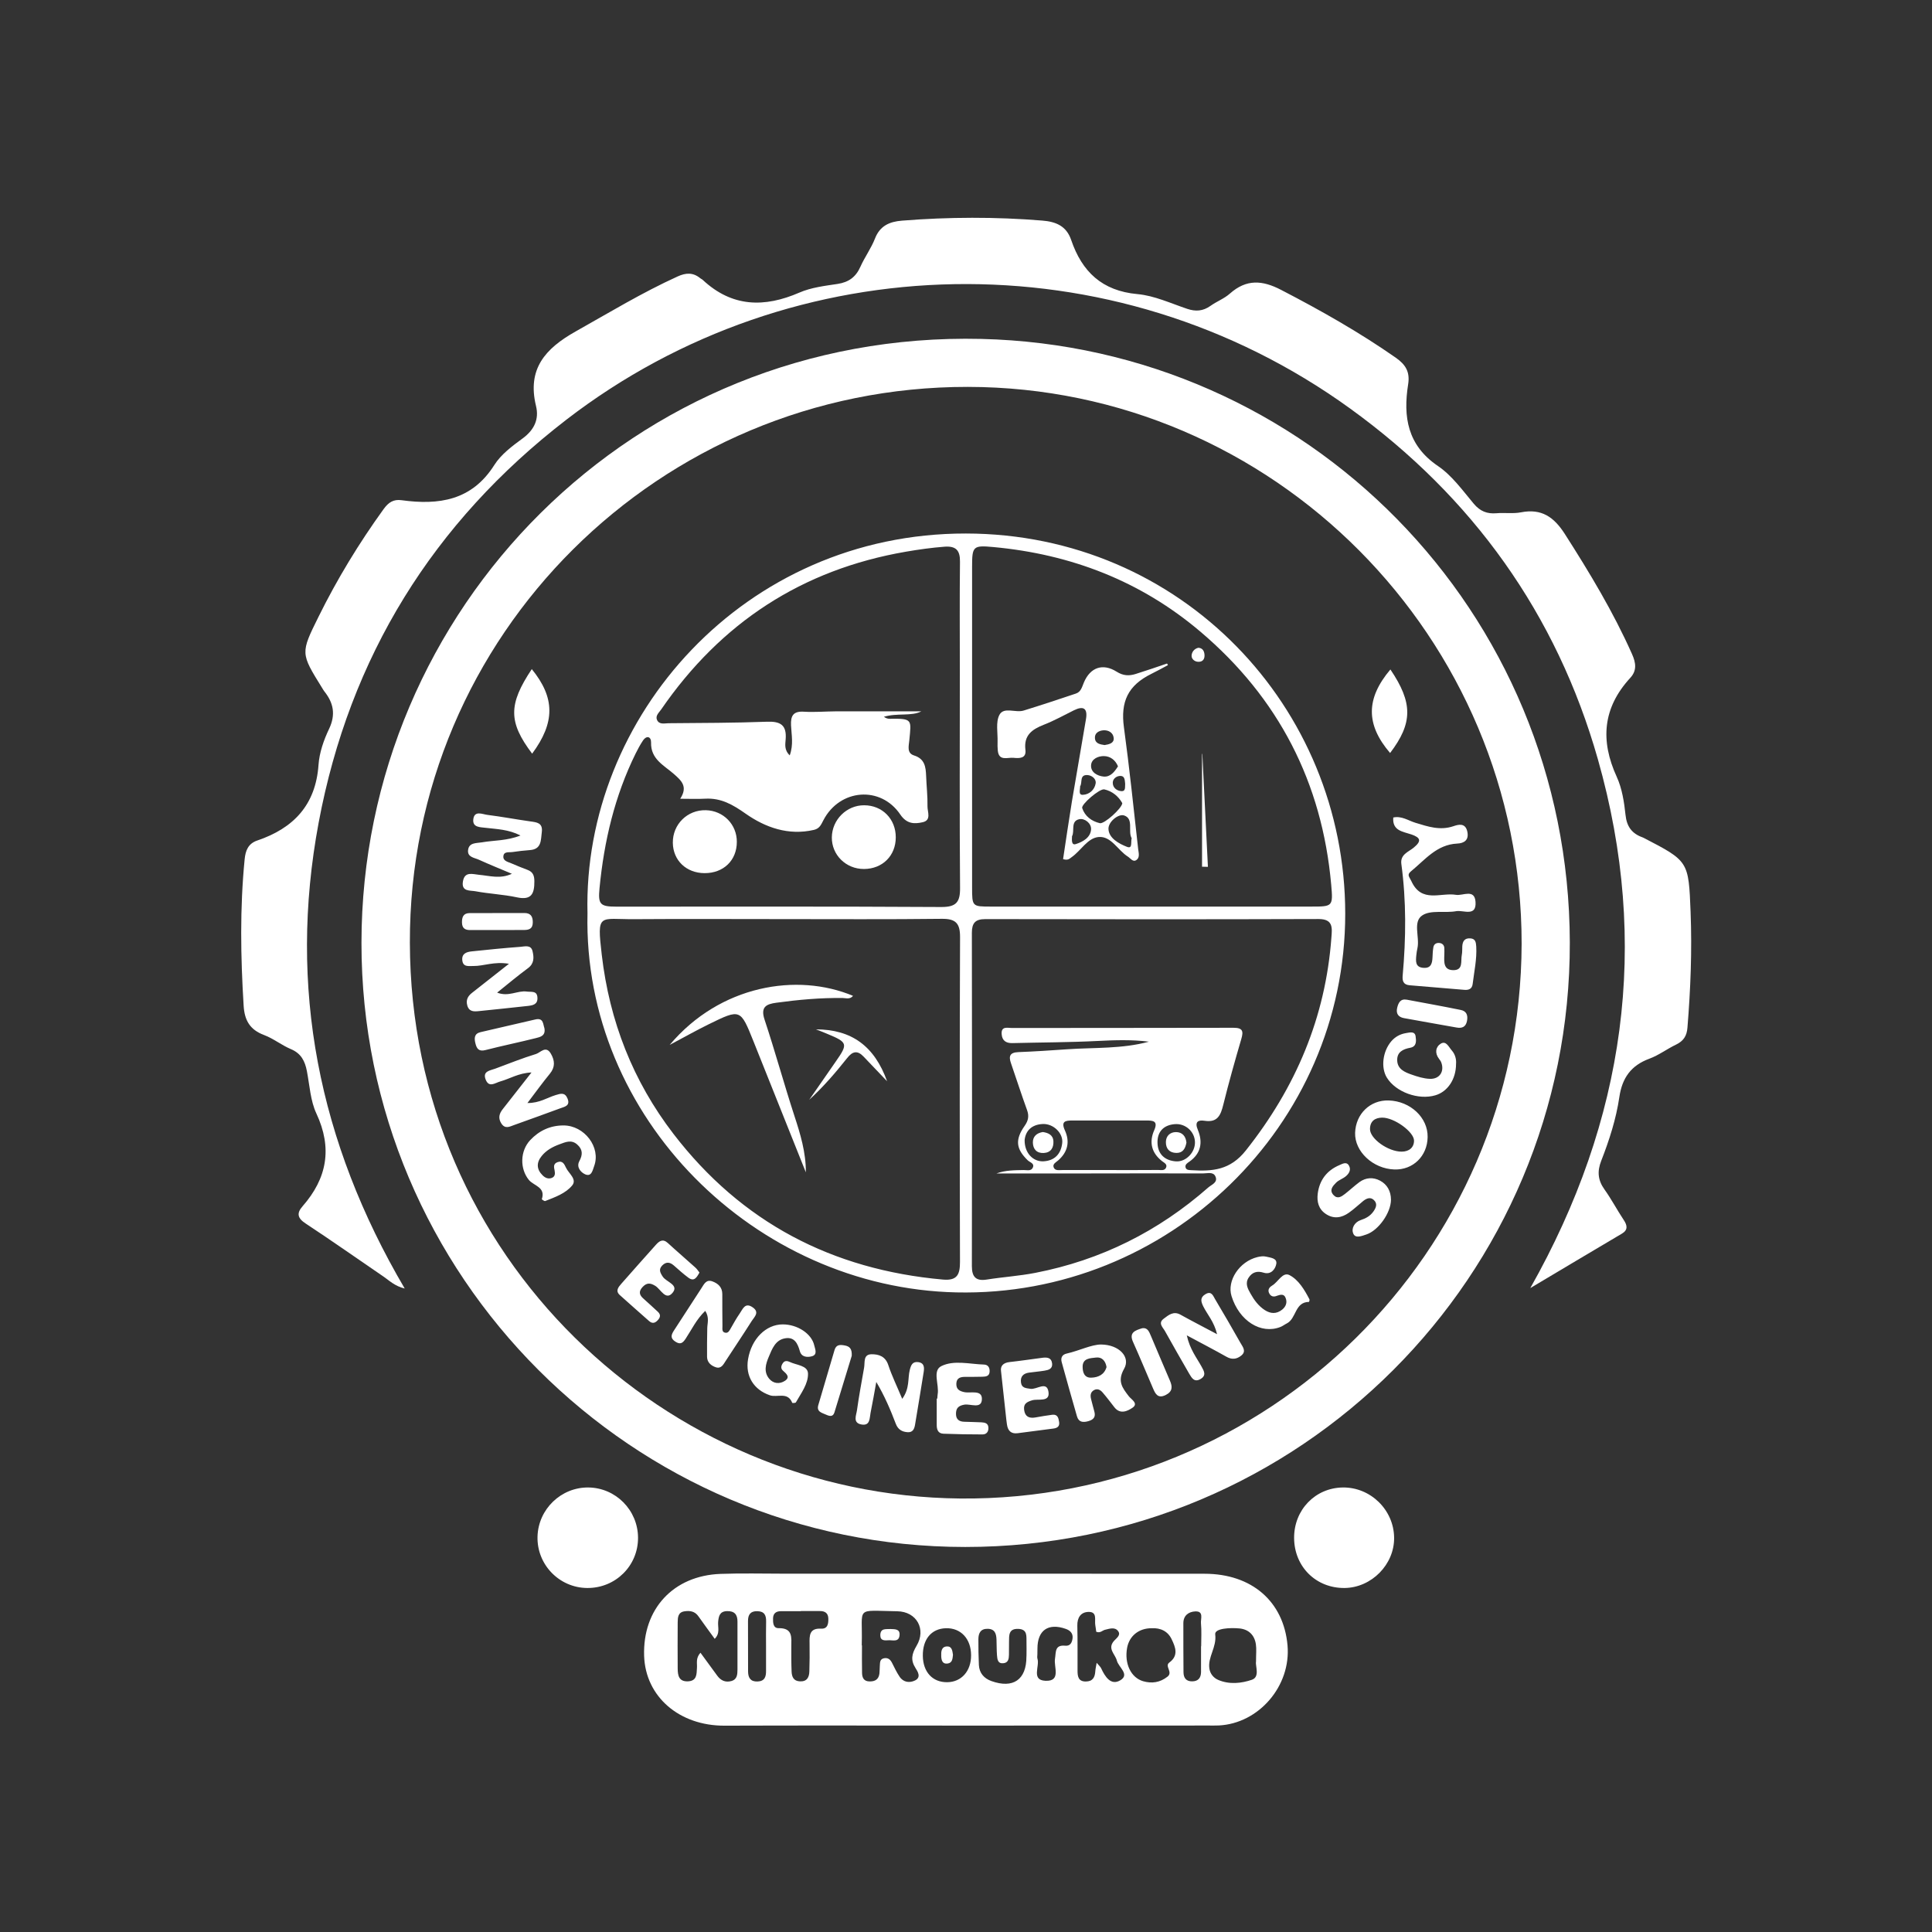 <svg id="SvgjsSvg1001" width="288" height="288" xmlns="http://www.w3.org/2000/svg" version="1.1" xmlns:xlink="http://www.w3.org/1999/xlink" xmlns:svgjs="http://svgjs.com/svgjs"><rect width="100%" height="100%" fill="#333333" stroke="none"/><defs id="SvgjsDefs1002"></defs><g id="SvgjsG1008"><svg xmlns="http://www.w3.org/2000/svg" enable-background="new 0 0 269.84 269.86" viewBox="0 0 269.84 269.86" width="288" height="288"><path d="M134.82,216.08c-46.54,0-84.37-37.83-84.34-84.39c0.03-46.53,37.91-85.5,86.59-84.35c45.37,1.08,82.08,37.95,82.19,84.28
		C219.37,178.3,181.55,216.08,134.82,216.08z M212.53,131.83c0.02-42.81-34.73-77.74-77.36-77.79C92.15,54,57.14,88.72,57.24,131.67
		c0.09,43.98,35.72,77.25,76.86,77.64C176.89,209.72,212.42,175.09,212.53,131.83z" fill="#ffffff" class="color000 svgShape"></path><path d="M213.74 179.92c13.25-23.44 16.78-48.04 9.44-73.87-5.77-20.29-17.51-36.63-34.61-48.99-33.12-23.95-77.75-22.89-109.48 1.57C60.48 72.98 48.83 91.77 44.5 114.9c-4.31 23.04 0 44.62 12.02 65.08-1.39-.34-2.14-1.1-2.98-1.68-3.62-2.47-7.21-5-10.87-7.41-1.13-.74-1.27-1.43-.42-2.4 3.43-3.91 4.19-8.12 1.93-12.96-.83-1.78-.94-3.91-1.32-5.9-.27-1.41-.8-2.49-2.24-3.09-1.3-.55-2.44-1.48-3.75-1.97-1.98-.74-2.73-2.06-2.85-4.11-.42-6.81-.53-13.61.14-20.42.12-1.25.5-2.21 1.77-2.64 5.07-1.72 8.16-4.97 8.55-10.57.12-1.71.73-3.46 1.48-5.03.94-1.99.62-3.61-.66-5.22-.13-.16-.22-.34-.33-.51-3.01-4.85-3-4.84-.49-9.92 2.61-5.28 5.65-10.28 9.1-15.05.68-.94 1.38-1.39 2.51-1.23 5.2.71 9.8.05 12.94-4.91.94-1.49 2.51-2.66 3.97-3.73 1.62-1.19 2.31-2.68 1.86-4.52-1.26-5.17 1.28-8.02 5.53-10.41 4.7-2.64 9.31-5.44 14.24-7.68 1.18-.54 2.17-.58 3.18.25.1.09.24.13.34.23 4.09 3.81 8.6 3.9 13.52 1.76 1.64-.71 3.52-.93 5.31-1.2 1.56-.24 2.55-.96 3.19-2.4.6-1.35 1.51-2.58 2.04-3.95.7-1.79 2.04-2.35 3.77-2.49 6.53-.52 13.06-.54 19.59-.01 1.89.15 3.37.74 4.04 2.71 1.51 4.43 4.31 7.11 9.25 7.56 2.36.21 4.66 1.29 6.96 2.06 1.19.4 2.21.32 3.24-.41.88-.63 1.94-1.02 2.73-1.73 2.3-2.03 4.51-1.88 7.16-.5 5.52 2.86 10.91 5.91 16.01 9.47 1.37.96 1.99 1.98 1.72 3.7-.72 4.54-.11 8.53 4.17 11.43 1.96 1.33 3.44 3.41 5 5.27.89 1.05 1.85 1.43 3.17 1.32 1.14-.1 2.32.09 3.43-.13 2.86-.55 4.58.64 6.11 3.02 3.46 5.41 6.76 10.88 9.38 16.76.56 1.25.71 2.32-.24 3.35-3.84 4.18-4.21 8.75-1.88 13.83.74 1.62 1.03 3.51 1.22 5.3.17 1.64.89 2.61 2.37 3.14.06.02.13.05.18.08 6.27 3.25 6.26 3.25 6.54 10.34.21 5.4 0 10.78-.44 16.17-.09 1.15-.55 1.85-1.57 2.35-1.28.61-2.44 1.5-3.75 1.98-2.56.94-3.8 2.69-4.19 5.35-.45 3.07-1.41 6.04-2.54 8.93-.57 1.47-.46 2.69.46 3.98.98 1.37 1.76 2.87 2.7 4.28.5.75.59 1.38-.24 1.88C222.26 174.84 218 177.38 213.74 179.92zM134.8 241.03c-11.21 0-22.41-.03-33.62.01-6.29.02-11.03-4.03-11.22-9.75-.21-6.55 4.07-11.2 10.66-11.45 2.97-.11 5.94-.03 8.91-.03 19.58 0 39.15-.01 58.73.01 6.59.01 11.03 3.88 11.57 10 .5 5.67-4 10.91-9.59 11.19-.47.02-.94.01-1.42.01C157.48 241.03 146.14 241.03 134.8 241.03zM97.83 230.85c.81 1.12 1.58 2.18 2.36 3.23.49.66 1.13.95 1.94.73.85-.23.86-.94.87-1.62.01-2.23-.01-4.45 0-6.68.01-1-.43-1.5-1.46-1.47-1.01.03-1.16.67-1.24 1.49-.07.75.31 1.6-.48 2.38-.78-1.08-1.54-2.1-2.27-3.14-.5-.72-1.2-.82-1.97-.7-.9.14-.92.87-.93 1.55-.01 2.16-.02 4.32 0 6.47.01.94.17 1.8 1.41 1.76 1.28-.05 1.23-.98 1.28-1.88C97.39 232.34 97.13 231.63 97.83 230.85zM120.36 229.83c.01 0 .02 0 .03 0 0 1.28-.02 2.56.01 3.83.01.66.23 1.19 1.04 1.2.8.02 1.29-.3 1.39-1.12.04-.33.02-.67.05-1.01.04-.45-.04-.99.6-1.11.55-.1.87.18 1.11.65.33.66.65 1.33 1.06 1.94.54.8 1.41.88 2.16.51.88-.44.37-1.24.05-1.74-.7-1.11-.52-1.96.15-3.09 1.39-2.31.02-4.79-2.69-4.83-6.01-.09-4.81-.74-4.96 4.56C120.36 229.7 120.36 229.76 120.36 229.83zM175.43 232.09c0-1.08.08-1.76-.02-2.42-.19-1.28-.99-2.07-2.27-2.21-1.28-.13-3.52-.03-3.41.83.23 1.82-1.08 3.17-.81 4.81.11.69.57 1.26 1.21 1.54 1.56.68 3.26.49 4.72-.01C176.01 234.23 175.31 232.7 175.43 232.09zM153.11 227.92c-.04-.27-.07-.6-.13-.92-.13-.72.32-1.87-.94-1.85-1.08.02-1.6.79-1.57 1.94.05 2.09.02 4.18.03 6.27 0 .79.1 1.52 1.16 1.51.97-.01 1.27-.59 1.32-1.44.02-.31.1-.62.19-1.17.32.38.53.55.63.77.54 1.17 1.36 2.47 2.69 1.66 1.34-.81-.27-1.81-.5-2.74-.22-.9-1.36-1.65-.4-2.75.34-.38.99-.8.59-1.35-.45-.64-1.22-.35-1.86-.2C153.95 227.75 153.66 228.15 153.11 227.92zM160.85 227.43c-1.78-.01-3.13 1.07-3.43 2.76-.39 2.17.53 4.14 2.24 4.64 1.21.35 2.36.19 3.41-.64.8-.63-.45-1.46.25-1.97 1.33-.97.85-2.15.34-3.22C163.14 227.87 162.12 227.36 160.85 227.43zM143.37 231.24c0-.61.02-1.21 0-1.82-.03-.84.19-1.86-1.17-1.9-1.34-.04-1.26.91-1.27 1.8-.01.61 0 1.21-.01 1.82-.01.57-.09 1.12-.8 1.18-.78.07-.82-.57-.87-1.09-.06-.74-.04-1.48-.07-2.22-.03-.81-.22-1.48-1.23-1.5-.98-.02-1.29.59-1.3 1.43 0 1.21.01 2.42.07 3.63.06 1.13.72 1.87 1.75 2.24 3.04 1.09 4.89-.2 4.89-3.38C143.37 231.38 143.37 231.31 143.37 231.24zM128.89 231.29c.03 2.26 1.36 3.7 3.4 3.68 1.99-.02 3.35-1.55 3.34-3.76 0-2.31-1.44-3.85-3.54-3.78C130.08 227.5 128.86 228.97 128.89 231.29zM111.86 225.03c0 .01 0 .01 0 .02-.94 0-1.89-.01-2.83 0-.62.01-1.03.29-1.06.96-.02.62 0 1.42.77 1.41 2.04-.03 1.78 1.34 1.78 2.62 0 1.15-.01 2.29.04 3.44.03.73.27 1.33 1.16 1.37.99.05 1.3-.57 1.32-1.4.04-1.28.05-2.56.03-3.84-.02-1.14-.05-2.21 1.61-2.12.93.05 1.03-.7 1.01-1.42-.02-.76-.48-1.05-1.2-1.04C113.61 225.04 112.74 225.03 111.86 225.03zM106.99 229.93c0-1.14-.02-2.29.01-3.43.02-.86-.22-1.43-1.22-1.45-.98-.03-1.31.5-1.31 1.37 0 2.36 0 4.71.01 7.07.01.85.34 1.42 1.32 1.38 1.01-.04 1.2-.67 1.19-1.5C106.98 232.22 106.99 231.07 106.99 229.93zM144.89 231.08c0 .2-.05.42.01.6.34 1.07-.9 2.99 1.1 3.09 2.25.11 1.16-1.94 1.35-3.07.15-.95-.05-1.97 1.43-1.83.71.07.94-.44 1.02-1 .1-.7-.31-1.13-.95-1.35-2.44-.86-3.95.19-3.95 2.75C144.89 230.54 144.89 230.81 144.89 231.08zM167.75 229.95c.01 0 .01 0 .02 0 0-1.07.07-2.16-.03-3.22-.06-.61.43-1.7-.79-1.65-.91.04-1.67.55-1.67 1.65 0 2.28 0 4.57.02 6.85.01.78.36 1.28 1.22 1.27.84-.01 1.21-.49 1.23-1.27C167.76 232.37 167.75 231.16 167.75 229.95zM180.75 214.82c-.02-3.92 2.95-7 6.8-7.05 3.87-.05 7.12 3.12 7.17 7 .05 3.74-3.14 6.99-6.91 7.04C183.81 221.85 180.77 218.84 180.75 214.82zM82.17 207.77c3.82.04 6.92 3.16 6.94 7.01.02 3.92-3.14 7.06-7.1 7.03-3.91-.03-7.05-3.28-6.94-7.19C75.18 210.8 78.36 207.73 82.17 207.77z" fill="#ffffff" class="color000 svgShape"></path><path d="M82.05 127.57c-.68-27.41 21.87-53.09 52.86-53.05 30.09.04 52.96 24.24 52.98 53.08.02 29.67-24.75 53.59-54.33 52.92C105.5 179.89 81.39 156.12 82.05 127.57zM109.06 128.38c-6.82 0-13.64-.04-20.46.01-4.92.04-5.25-.98-4.56 4.95 1.08 9.3 4.36 17.67 10.02 25.04 9.49 12.36 22.16 18.97 37.64 20.35 2.03.18 2.38-.75 2.38-2.47-.04-15.12-.05-30.24.01-45.36.01-1.94-.61-2.58-2.55-2.56C124.05 128.43 116.56 128.38 109.06 128.38zM160.88 126.63c7.42 0 14.85 0 22.27 0 3 0 3.05-.01 2.78-3.06-1.27-14.27-7.36-26.09-18.27-35.34-8.33-7.07-18.09-10.82-28.93-11.82-2.83-.26-2.96-.11-2.96 2.76 0 14.92 0 29.83 0 44.75 0 2.7.01 2.71 2.62 2.71C145.9 126.63 153.39 126.63 160.88 126.63zM160.47 145.5c-2.38-.3-4.75-.22-7.14-.1-3.97.2-7.95.2-11.93.3-.9.02-1.43-.35-1.5-1.25-.09-1.16.84-.86 1.41-.86 10.32-.02 20.65 0 30.97-.03 1.3 0 1.42.47 1.09 1.58-.89 3.04-1.75 6.09-2.51 9.16-.36 1.45-.79 2.53-2.61 2.25-.89-.14-1.43.12-.95 1.26.72 1.73.46 3.3-1.18 4.45-.29.2-.61.39-.54.77.08.41.48.4.81.42 2.94.18 5.43.02 7.63-2.77 6.96-8.78 11.12-18.56 11.94-29.74.1-1.3.28-2.57-1.78-2.57-15.52.05-31.04.04-46.56.01-1.4 0-1.88.54-1.88 1.92.03 15.52.03 31.04 0 46.56 0 1.54.61 2.1 2.07 1.87 2.26-.36 4.54-.5 6.8-.94 9.16-1.78 17.19-5.8 24.17-11.94.45-.39 1.38-.69.97-1.55-.31-.65-1.09-.4-1.66-.4-6.27-.01-12.55 0-18.82.01-3.37 0-6.74 0-10.1 0 1.27-.47 2.53-.45 3.8-.48.45-.01 1.04.19 1.28-.33.28-.61-.4-.73-.71-1.03-1.64-1.6-1.79-2.87-.43-4.81.53-.75.64-1.39.33-2.23-.78-2.15-1.48-4.33-2.23-6.5-.35-.99-.18-1.52 1.01-1.57 2.29-.09 4.58-.24 6.86-.4C152.89 146.3 156.74 146.52 160.47 145.5zM110.3 105.51c.55-1.53.24-2.88.18-4.2-.06-1.35.32-1.99 1.8-1.9 1.48.09 2.97-.04 4.45-.05 4.11-.01 8.23 0 11.95 0-1.36.72-3.39.2-5.23.76.28.2.54.28.8.28 3.27-.05 3.02.11 2.75 3.02-.07.77-.38 1.77.66 2.1 1.5.47 1.64 1.59 1.69 2.86.05 1.41.22 2.83.19 4.24-.02.77.59 1.95-.68 2.23-1.16.26-2.22.25-3.12-1.08-2.75-4.07-8.47-3.58-10.74.8-.32.61-.53 1.17-1.33 1.35-3.56.82-6.78-.34-9.52-2.26-1.82-1.28-3.45-2.22-5.66-2.1-1.07.06-2.14.01-3.49.01 1.12-1.72.15-2.55-.92-3.49-1.36-1.19-3.22-2.05-3.15-4.38.02-.79-.61-1.06-1.16-.22-.37.56-.69 1.16-.99 1.76-2.93 5.94-4.42 12.27-5.05 18.83-.22 2.26.08 2.57 2.38 2.57 15.12 0 30.23-.04 45.35.05 2.09.01 2.65-.67 2.63-2.67-.08-10.06-.03-20.11-.03-30.17 0-5.13-.04-10.26.02-15.39.02-1.58-.55-2.21-2.14-2.1-1.82.14-3.61.39-5.41.7-14.52 2.5-25.86 9.93-34.19 22.04-.3.43-.82.86-.59 1.43.3.72 1.04.5 1.61.49 4.59-.04 9.18-.04 13.76-.21 1.89-.07 2.77.46 2.61 2.45C109.69 103.93 109.49 104.73 110.3 105.51zM155.08 163.43c2.23 0 4.46.01 6.68-.01.38 0 .88.13 1.09-.3.24-.49-.23-.69-.54-.93-1.48-1.15-1.84-2.65-1.1-4.32.57-1.3-.16-1.36-1.09-1.36-3.44 0-6.89 0-10.33 0-.96 0-1.64.09-1.06 1.37.73 1.59.41 3.03-.93 4.2-.3.26-.78.49-.65.93.18.57.78.41 1.23.42C150.63 163.44 152.86 163.43 155.08 163.43zM143.11 159.23c-.03 1.79 1.15 3.05 2.63 2.98 1.57-.08 2.45-1.04 2.62-2.55.16-1.37-1.22-2.71-2.69-2.66C144.1 157.06 143.25 157.94 143.11 159.23zM166.9 159.51c-.04-1.45-1.33-2.62-2.83-2.49-1.59.13-2.46 1.1-2.4 2.65.05 1.56 1.04 2.44 2.58 2.55C165.67 162.31 166.95 160.93 166.9 159.51zM194.6 114.19c1.17-.26 2.11.44 3.11.74 1.75.53 3.42 1.11 5.3.47.65-.22 1.65-.52 1.93.74.27 1.22-.46 1.65-1.42 1.69-2.86.14-4.48 2.27-6.44 3.87-.63.51-.23.76.05 1.38 1.43 3.12 4.09 1.55 6.24 1.91.95.16 2.59-.89 2.72.98.15 2.14-1.71 1.12-2.69 1.3-1.58.29-3.54-.2-4.73.58-1.38.89-.36 3.02-.69 4.57-.07.33-.13.66-.16 1-.08.84-.17 1.7 1.03 1.77 1.04.06 1.19-.65 1.23-1.46.02-.47.04-.95.12-1.41.08-.48.45-.66.89-.6.36.05.61.29.64.67.02.34.01.67 0 1.01-.03.96-.13 2.08 1.22 2.11 1.47.03 1.05-1.27 1.22-2.11.08-.39.05-.81.07-1.21.04-.7.31-1.17 1.11-1.12.74.04.8.56.84 1.14.1 1.77-.29 3.49-.5 5.23-.08.7-.56.87-1.16.82-2.55-.21-5.1-.43-7.65-.64-.9-.08-1.04-.63-.96-1.42.46-5.18.51-10.35-.19-15.52-.18-1.33.99-1.68 1.71-2.27 1.12-.92 1.02-1.4-.32-1.86C195.94 116.15 194.45 116.05 194.6 114.19zM71.49 122.05c-1.54-.65-3.08-1.27-4.6-1.96-.63-.29-1.63-.35-1.52-1.34.12-1.08 1.14-.96 1.91-1.09 1.71-.3 3.49-.2 5.41-.96-1.69-.86-3.28-.88-4.85-1.07-.76-.1-1.87-.03-1.74-1.19.15-1.27 1.26-.71 1.96-.62 2 .25 3.99.63 5.99.91.92.13 1.78.19 1.62 1.49-.15 1.13-.01 2.4-1.67 2.52-.81.06-1.61.15-2.41.27-.49.08-1.24-.13-1.29.61-.05.65.66.77 1.14.98.74.33 1.5.62 2.25.91.73.28.94.78.94 1.58.01 1.71-.38 2.69-2.43 2.25-1.9-.41-3.88-.49-5.8-.85-.72-.14-1.99.09-1.75-1.36.23-1.46 1.37-1.02 2.24-.94C68.37 122.32 69.85 122.81 71.49 122.05zM153.78 187.8c2.55.02 4.15 1.77 3.23 3.38-.99 1.74-.26 2.67.67 3.87.33.42 1.37.99.5 1.58-.67.46-1.72.98-2.53-.06-.54-.69-1.06-1.39-1.63-2.05-.31-.37-.73-.63-1.24-.34-.49.29-.51.75-.39 1.24.14.59.31 1.17.46 1.75.2.74-.1 1.12-.82 1.33-.75.22-1.37.17-1.61-.67-.73-2.51-1.43-5.03-2.13-7.56-.17-.61.05-1.07.71-1.21C150.76 188.66 152.41 187.81 153.78 187.8zM154.55 190.95c-.14-.87-.65-1.43-1.47-1.33-.78.1-1.89.07-1.87 1.32.01.75.24 1.54 1.23 1.49C153.41 192.39 154.24 192.01 154.55 190.95zM71.08 134.62c-2.11-.35-3.52.33-4.97.31-.66-.01-1.45.19-1.55-.82-.08-.91.58-1.14 1.3-1.22 2.28-.24 4.55-.47 6.84-.64.61-.05 1.47-.32 1.68.63.2.86.24 1.71-.65 2.36-1.4 1.03-2.73 2.15-4.3 3.41 1.62.63 2.85-.33 4.14-.15.65.09 1.45-.16 1.49.87.04.93-.64 1.06-1.35 1.14-2.28.24-4.55.5-6.83.72-.67.07-1.37.11-1.62-.79-.21-.76.07-1.3.65-1.75C67.5 137.44 69.08 136.19 71.08 134.62zM165.76 186.52c.43 1.97 1.38 3.12 2.07 4.38.33.6.71 1.22-.15 1.72-.86.5-1.22-.13-1.57-.72-1.14-1.98-2.28-3.96-3.39-5.96-.29-.53-1.02-1.12-.19-1.74.68-.51 1.37-1.12 2.36-.56 1.56.87 3.15 1.68 5.1 2.72-.42-1.76-1.36-2.74-1.93-3.89-.35-.71-.45-1.25.31-1.7.84-.5 1.06.22 1.35.71 1.2 2.02 2.39 4.06 3.54 6.1.31.55.87 1.17.09 1.78-.63.5-1.3.58-2.05.15C169.62 188.56 167.9 187.67 165.76 186.52zM126.01 195.39c1.08-1.48.75-2.84 1.06-4.05.16-.63.36-1.19 1.18-1.08.87.12.85.78.76 1.38-.38 2.46-.81 4.92-1.21 7.38-.1.59-.32 1.06-1 1.03-.79-.04-1.38-.36-1.69-1.19-.74-1.94-1.55-3.86-2.72-5.83-.26 1.44-.51 2.88-.8 4.31-.15.73-.03 1.85-1.27 1.63-1.25-.22-.73-1.27-.63-1.98.28-2 .65-3.99 1-5.97.13-.74-.15-1.85 1.04-1.86 1.01-.01 1.94.29 2.34 1.52C124.56 192.17 125.27 193.61 126.01 195.39zM199.4 158.83c-.04 2.66-2.05 4.61-4.65 4.52-2.99-.1-5.56-2.51-5.48-5.12.09-2.65 2.11-4.6 4.69-4.52C197 153.81 199.45 156.11 199.4 158.83zM195.76 160.86c1.07 0 1.74-.59 1.74-1.54 0-1.21-2.77-3.24-4.47-3.21-.98.02-1.67.48-1.68 1.59C191.33 159.04 193.87 160.86 195.76 160.86zM98.5 183.1c-1.25 1.2-1.9 2.62-2.74 3.89-.41.62-.75.86-1.45.4-.72-.47-.57-.94-.2-1.52 1.29-1.97 2.57-3.94 3.85-5.93.37-.57.67-1.27 1.53-.96.8.29 1.39.82 1.39 1.78 0 1.48 0 2.96.02 4.45.01.37-.13.89.45.95.38.04.54-.33.71-.62.4-.7.79-1.41 1.25-2.07.43-.61.74-1.62 1.83-.85.98.69.22 1.32-.14 1.88-1.19 1.88-2.43 3.72-3.64 5.58-.33.51-.63 1.14-1.38.9-.66-.22-1.21-.67-1.23-1.44-.02-1.34.01-2.69.03-4.04C98.8 184.77 99.09 184.04 98.5 183.1zM74.23 149.8c-1.81.08-3.02.88-4.35 1.25-.73.2-1.58.93-2.05-.25-.47-1.19.61-1.26 1.33-1.53 1.89-.7 3.77-1.46 5.7-2.05.62-.19 1.38-1.24 2.07-.05.56.96.63 1.87-.13 2.8-1.01 1.23-1.95 2.53-3.14 4.1 1.71.01 2.77-.76 3.94-1.11.7-.21 1.29-.42 1.66.48.41 1.01-.38 1.14-.99 1.36-2.15.79-4.3 1.57-6.46 2.34-.62.22-1.26.61-1.79-.21-.48-.75-.31-1.38.21-2.03C71.5 153.29 72.76 151.67 74.23 149.8zM109.33 184.99c2.04 0 4.02 1.29 4.39 2.92.12.53.51 1.32-.35 1.54-.61.16-1.43.13-1.66-.73-.3-1.07-.76-2-2.03-1.79-1.39.22-1.84 1.48-2.31 2.59-.43 1.01-.74 2.1.06 3.06.6.72 1.49.76 2.2.29.77-.51.21-.99-.28-1.42-.37-.33-.24-.74.02-1.09.25-.34.62-.27.92-.13.93.46 2.52.48 2.56 1.61.05 1.44-.96 2.75-1.69 4.04-.05.1-.49.11-.51.07-.63-1.6-2.1-.7-3.13-1.06-2.25-.77-3.45-2.69-3.04-5.05C104.96 187.01 106.97 184.99 109.33 184.99zM178.39 180.98c-.52.23-.94.11-1.16-.42-.19-.47.13-.81.46-1 .84-.49 1.46-1.95 2.42-1.45 1.27.66 2.09 2.05 2.78 3.37.05.09-.04.37-.06.37-2 .01-1.75 2.34-3.11 3.01-.3.15-.57.37-.88.49-2.73 1.07-5.76-.85-6.83-4.31-.67-2.15 1.09-4.83 3.61-5.45.38-.09.82-.16 1.19-.07.61.15 1.6.2 1.45 1.03-.13.71-.73 1.54-1.76 1.22-.92-.29-1.6-.07-2.1.69-.53.81-.13 1.55.28 2.26.5.89 1.1 1.7 1.97 2.27.82.53 1.64.57 2.43-.06.52-.42.74-.99.49-1.62C179.36 180.7 178.86 180.82 178.39 180.98zM78.7 157.2c2.92 0 5.25 3.06 4.28 5.68-.21.56-.36 1.55-1.27 1.14-.61-.28-1.24-1-.8-1.83.49-.91.49-1.63-.3-2.33-.82-.72-1.63-.33-2.46-.03-.96.35-1.85.83-2.5 1.64-.75.92-.73 1.85.13 2.7.35.35.79.55 1.28.36.47-.18.48-.6.4-1.02-.1-.48-.22-.95.4-1.18.74-.27.97.33 1.19.78.38.8 1.56 1.6.87 2.46-.92 1.13-2.41 1.65-3.78 2.19-.11.04-.48-.23-.47-.26.57-1.7-1.13-1.86-1.81-2.69-1.27-1.56-1.24-4.03.19-5.56C75.29 157.93 76.84 157.2 78.7 157.2zM194.28 167.57c0 1.81-1.74 4.3-3.44 4.86-.62.2-1.51.6-1.82-.11-.33-.75.19-1.61 1.01-1.89.74-.25 1.33-.56 1.79-1.2.39-.55.61-1.11.06-1.62-.48-.45-1.01-.22-1.46.13-.68.55-1.31 1.16-2.03 1.66-1.01.71-2.1.9-3.2.17-1.03-.68-1.28-1.72-1.14-2.84.24-1.88 1.26-3.23 3.01-3.98.48-.21 1.06-.56 1.39.14.27.55-.06 1.07-.49 1.42-.41.34-.97.51-1.34.88-.45.46-1.01 1.03-.37 1.73.56.61 1.11.23 1.6-.15.69-.54 1.33-1.14 2.03-1.66.9-.65 1.92-.7 2.87-.2C193.77 165.45 194.27 166.4 194.28 167.57zM139.81 191.5c-.09-.66.26-1.15 1.21-1.25 1.54-.17 3.06-.4 4.6-.6.65-.08 1.25-.01 1.33.82.07.73-.5.89-1.04.98-.73.12-1.47.18-2.2.28-.79.11-1.22.56-1.11 1.38.1.78.69.78 1.33.88.87.13 2.28-1.14 2.51.42.23 1.5-1.44.93-2.27 1.18-.76.23-1.24.49-1.13 1.34.12.95.7 1.21 1.57 1.06.79-.14 1.58-.28 2.38-.38.74-.08.86.48.94 1.03.09.62-.28.83-.81.9-1.66.21-3.33.43-4.99.65-.93.12-1.37-.36-1.49-1.23-.03-.2-.05-.4-.08-.6C140.32 196.14 140.08 193.94 139.81 191.5zM97.69 177.75c-.39.7-.75 1.32-1.57.7-.7-.52-1.35-1.11-2.01-1.69-.54-.47-1.06-.55-1.6-.02-.55.55-.33 1 .06 1.59.5.75 2.28 1.13 1.37 2.24-.95 1.15-1.65-.47-2.4-.95-.69-.43-1.19-.48-1.77.12-.62.65-.49 1.16.14 1.69.66.57 1.29 1.19 1.94 1.77.46.41.4.8.01 1.21-.38.41-.76.51-1.22.1-1.36-1.21-2.73-2.4-4.08-3.62-.64-.58-.2-1.1.2-1.56 1.6-1.82 3.21-3.63 4.83-5.44.49-.55.98-.91 1.69-.26 1.24 1.14 2.52 2.23 3.77 3.36C97.32 177.21 97.5 177.5 97.69 177.75zM130.91 195.36c.02-.2.02-.4.05-.6.24-1.34-.77-3.3.51-3.94 1.76-.88 3.95-.28 5.96-.22.56.02.81.41.79.96-.02.65-.49.73-.99.74-.81.02-1.61.02-2.42.02-.66 0-1.22.14-1.24.96-.02.75.4 1.02 1.1 1.17.89.19 2.48-.37 2.47.95-.01 1.48-1.59.65-2.45.8-.84.15-1.18.5-1.17 1.31.01.77.46 1.06 1.16 1.08.81.03 1.61.04 2.42.08.49.03.94.14.95.78.01.58-.3.91-.84.91-1.81 0-3.63-.03-5.44-.1-.78-.03-.95-.61-.94-1.28.01-1.21 0-2.42 0-3.63C130.86 195.36 130.89 195.36 130.91 195.36zM203.37 148.59c0 2.18-1.19 3.9-2.89 4.4-2.36.7-5.52-.44-6.77-2.46-.87-1.4-.59-3.67.61-5.08.55-.64 1.25-1.02 2.07-1.15.5-.08 1.22-.3 1.33.44.08.59.2 1.43-.75 1.61-1.02.19-1.86.6-1.82 1.77.04 1.22 1.06 1.65 2.02 1.98.82.29 1.68.56 2.53.59 1.37.06 2.08-1.03 1.6-2.3-.07-.18-.2-.35-.32-.51-.61-.8-.46-1.67.27-2.11.74-.44 1.11.49 1.52.95C203.29 147.31 203.42 148.04 203.37 148.59zM74.27 93.46c3.26 4.01 3.27 7.45.05 11.81C70.99 100.86 70.98 98.4 74.27 93.46zM194.2 93.51c3.15 4.66 3.14 7.48-.04 11.67C190.75 101.21 190.76 97.58 194.2 93.51zM76.03 143.6c.21 1.08-.58 1.25-1.18 1.4-2.34.59-4.71 1.07-7.04 1.67-.92.24-1.23-.17-1.41-.92-.18-.71-.19-1.37.71-1.58 2.54-.6 5.09-1.17 7.64-1.77C75.92 142.12 75.83 143.06 76.03 143.6zM118.96 189.38c-.73 2.41-1.57 5.16-2.42 7.91-.2.64-.67.53-1.14.32-.59-.27-1.39-.4-1.11-1.35.75-2.57 1.51-5.13 2.27-7.7.24-.8.83-.74 1.46-.62C118.61 188.06 119.02 188.34 118.96 189.38zM159.55 185.52c.74-.1.95.5 1.19 1.06.89 2.09 1.77 4.2 2.67 6.28.37.85.36 1.51-.59 1.99-1.09.55-1.45-.15-1.78-.93-.93-2.15-1.82-4.32-2.78-6.46C157.65 186.13 158.53 185.83 159.55 185.52zM196.52 139.64c2.5.47 5.01.92 7.51 1.43.8.16 1.02.74.87 1.53-.17.87-.71 1.06-1.48.92-2.44-.44-4.89-.86-7.33-1.31-.79-.15-1.14-.63-.94-1.46C195.33 140.03 195.62 139.47 196.52 139.64zM69.31 129.91c-1.21 0-2.41-.01-3.62 0-.71.01-1.15-.23-1.17-1.03-.02-.78.19-1.34 1.08-1.34 2.55-.01 5.09-.01 7.64-.01.83 0 1.17.43 1.17 1.27.01.95-.54 1.11-1.29 1.1C71.85 129.91 70.58 129.91 69.31 129.91zM124.39 227.54c.59.03 1.32-.03 1.25.85-.08 1.03-.95.68-1.54.72-.51.03-1.15.1-1.15-.7C122.96 227.37 123.77 227.59 124.39 227.54zM133.1 231.14c-.06.51-.06 1.12-.74 1.22-.74.11-.88-.47-.9-1.03-.02-.6-.01-1.32.8-1.36C132.95 229.94 133.02 230.58 133.1 231.14z" fill="#ffffff" class="color000 svgShape"></path><path d="M112.55,163.75c-2.44-6.1-4.88-12.21-7.32-18.31c-1.81-4.52-1.82-4.54-6.21-2.39c-1.72,0.84-3.39,1.79-5.49,2.9
		c7.04-8.36,17.82-10.12,25.61-6.85c-0.42,0.52-0.98,0.31-1.44,0.3c-3.11-0.04-6.2,0.24-9.27,0.66c-1.42,0.19-2.23,0.59-1.65,2.35
		c1.48,4.46,2.72,9,4.18,13.48C111.77,158.36,112.57,160.97,112.55,163.75z" fill="#ffffff" class="color000 svgShape"></path><path d="M113.96 143.78c4.98.01 8.17 2.33 9.94 7.25-1.24-1.31-2.26-2.37-3.28-3.44-.86-.91-1.55-.76-2.3.2-1.63 2.05-3.33 4.03-5.3 5.83 1.25-1.8 2.49-3.6 3.74-5.39 1.69-2.42 1.63-2.64-1.17-3.8C115.17 144.24 114.73 144.08 113.96 143.78zM163.13 92.9c-.77.41-1.53.84-2.31 1.22-3.29 1.62-4.33 3.9-3.84 7.48.77 5.66 1.36 11.34 1.99 17.01.06.5.26 1.16-.24 1.51-.49.35-.82-.23-1.2-.47-1.4-.88-2.32-2.87-4.06-2.74-1.57.12-2.49 1.92-3.81 2.83-.27.19-.49.48-1.18.26.4-2.64.79-5.34 1.23-8.03.64-3.85 1.33-7.69 1.97-11.54.25-1.49-.35-1.88-1.7-1.21-1.39.69-2.75 1.45-4.19 2.01-1.65.65-2.82 1.47-2.57 3.51.15 1.23-.87 1.19-1.67 1.11-.83-.08-2.04.51-2.19-1.02-.04-.4-.04-.81-.03-1.21.04-1.27-.28-2.75.26-3.77.61-1.16 2.25-.25 3.38-.6 2.44-.75 4.87-1.56 7.29-2.37.73-.24.86-.92 1.13-1.56.89-2.1 2.63-2.72 4.57-1.5.92.58 1.73.61 2.66.32.77-.24 1.54-.5 2.3-.75.69-.23 1.38-.48 2.08-.71C163.05 92.77 163.09 92.83 163.13 92.9zM156.75 112.18c-.52-.92-1.36-1.66-2.51-1.92-.65-.14-3.26 2.1-3.09 2.61.38 1.15 1.32 1.84 2.46 2.11C154.22 115.14 156.72 112.89 156.75 112.18zM158.06 117.08c-.56-.95.34-2.72-1.06-3.18-.79-.26-2.23.89-2.18 1.9.06 1.28 1.43 2.03 2.57 2.48C158.21 118.61 157.91 117.67 158.06 117.08zM156.15 107.04c-.37-.9-1.1-1.42-1.97-1.43-.79-.01-1.74.39-1.79 1.28-.06.99.88 1.49 1.74 1.58C155.08 108.56 155.66 107.82 156.15 107.04zM149.73 116.8c-.03.57-.09 1.3.53 1.1.98-.31 2.06-.91 2.13-2.06.05-.84-.88-1.56-1.62-1.42C149.47 114.67 150.14 116.09 149.73 116.8zM150.86 109.83c.01.49-.28 1.21.37 1.19.9-.03 1.65-.69 1.8-1.59.11-.65-.56-1.14-1.15-1.17C150.73 108.2 151.21 109.33 150.86 109.83zM154.28 104.07c.62-.1 1.34-.25 1.27-.99-.07-.73-.72-1.13-1.46-1.07-.62.05-1.23.39-1.16 1.12C152.99 103.87 153.66 103.98 154.28 104.07zM157.15 109.48c-.06-.52-.02-1.18-.81-1.09-.47.06-.91.42-.92.93-.01.7.55 1.12 1.15 1.18C157.27 110.58 157.11 109.92 157.15 109.48zM167.89 121.06c0-5.25 0-10.51 0-15.76.01 0 .02 0 .04 0 .26 5.26.52 10.52.78 15.78C168.43 121.07 168.16 121.06 167.89 121.06zM167.38 90.48c.59.04.8.45.85.92.06.6-.19 1.06-.86 1.04-.52-.01-.95-.39-.94-.85C166.45 91.08 166.79 90.61 167.38 90.48zM125.11 116.96c0 2.57-1.86 4.41-4.44 4.42-2.52.01-4.52-1.97-4.49-4.42.03-2.47 2.07-4.49 4.51-4.48C123.23 112.48 125.12 114.4 125.11 116.96zM102.91 117.59c0 2.59-1.86 4.38-4.51 4.37-2.55-.01-4.4-1.78-4.43-4.24-.03-2.58 2.04-4.62 4.62-4.55C101.03 113.23 102.92 115.16 102.91 117.59zM145.65 158.12c.75.11 1.44.4 1.48 1.3.04.9-.35 1.57-1.35 1.63-.99.05-1.5-.55-1.52-1.46C144.25 158.74 144.79 158.26 145.65 158.12zM165.71 159.6c-.16.86-.52 1.46-1.42 1.44-.96-.02-1.46-.6-1.45-1.52.01-.86.59-1.38 1.39-1.39C165.16 158.12 165.63 158.75 165.71 159.6z" fill="#ffffff" class="color000 svgShape"></path></svg></g></svg>